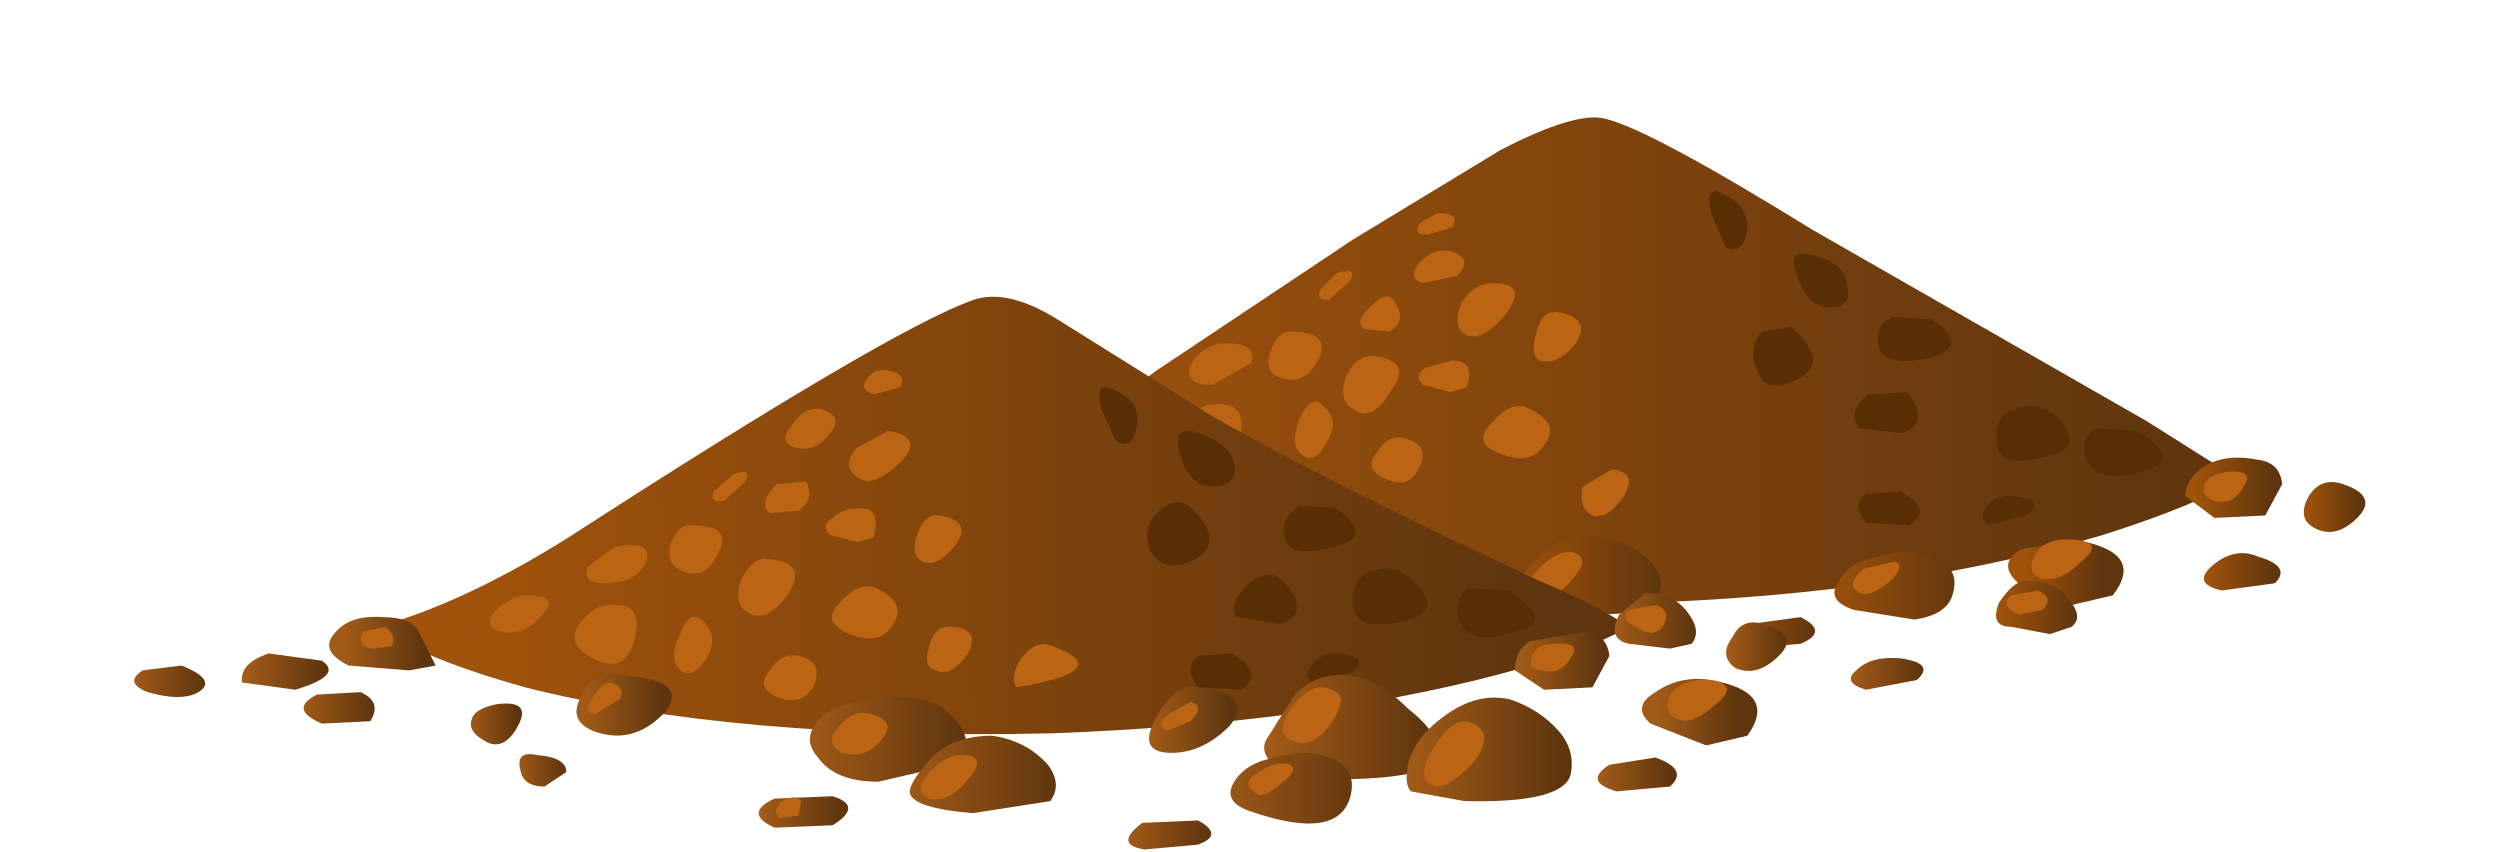 <?xml version="1.0" encoding="UTF-8" standalone="no"?>
<svg xmlns:xlink="http://www.w3.org/1999/xlink" height="17.6px" width="51.65px" xmlns="http://www.w3.org/2000/svg">
  <g transform="matrix(1.0, 0.0, 0.0, 1.0, 0.0, 0.0)">
    <use height="15.15" transform="matrix(1.0, 0.0, 0.0, 1.0, 2.75, 2.45)" width="46.1" xlink:href="#shape0"/>
  </g>
  <defs>
    <g id="shape0" transform="matrix(1.0, 0.0, 0.0, 1.0, -2.75, -2.45)">
      <path d="M43.45 11.05 Q39.45 12.25 34.1 12.45 27.45 12.7 23.0 11.3 L19.9 9.9 Q21.75 9.25 23.9 7.65 L27.95 4.95 31.0 3.1 Q32.55 2.3 33.15 2.45 34.05 2.65 37.45 4.75 L44.35 8.7 46.25 9.9 Q45.35 10.45 43.45 11.05" fill="url(#gradient0)" fill-rule="evenodd" stroke="none"/>
      <path d="M44.15 8.9 Q45.15 9.5 44.25 9.75 43.35 10.0 43.1 9.5 42.95 9.05 43.3 8.85 L44.15 8.9" fill="#592e04" fill-rule="evenodd" stroke="none"/>
      <path d="M39.9 6.6 Q40.75 7.15 39.85 7.4 38.85 7.6 38.8 7.1 38.75 6.7 39.1 6.55 L39.9 6.6" fill="#592e04" fill-rule="evenodd" stroke="none"/>
      <path d="M42.55 8.65 Q43.1 9.3 42.2 9.45 41.25 9.7 41.25 9.1 41.2 8.55 41.65 8.45 42.1 8.25 42.55 8.65" fill="#592e04" fill-rule="evenodd" stroke="none"/>
      <path d="M39.4 8.1 Q39.9 8.75 39.3 8.95 L38.4 8.85 Q38.15 8.5 38.6 8.15 L39.4 8.1" fill="#592e04" fill-rule="evenodd" stroke="none"/>
      <path d="M37.35 5.25 Q38.1 5.4 38.15 5.85 38.3 6.35 37.8 6.35 37.35 6.35 37.15 5.75 36.9 5.15 37.35 5.25" fill="#592e04" fill-rule="evenodd" stroke="none"/>
      <path d="M35.45 3.95 Q36.15 4.2 36.1 4.75 36.0 5.3 35.65 5.1 L35.35 4.4 Q35.25 3.95 35.45 3.95" fill="#592e04" fill-rule="evenodd" stroke="none"/>
      <path d="M37.0 6.75 Q37.8 7.45 37.2 7.8 36.5 8.2 36.3 7.65 36.1 7.2 36.4 6.85 L37.0 6.75" fill="#592e04" fill-rule="evenodd" stroke="none"/>
      <path d="M39.25 10.15 Q39.95 10.5 39.45 10.85 L38.55 10.8 Q38.25 10.4 38.55 10.2 L39.25 10.15" fill="#592e04" fill-rule="evenodd" stroke="none"/>
      <path d="M41.65 10.25 Q42.3 10.35 41.85 10.65 L41.1 10.85 Q40.85 10.7 41.05 10.45 41.25 10.2 41.65 10.25" fill="#592e04" fill-rule="evenodd" stroke="none"/>
      <path d="M21.15 8.9 L21.45 9.6 21.0 9.75 19.7 9.55 Q19.1 9.35 19.4 8.9 19.7 8.55 20.35 8.55 21.0 8.55 21.15 8.9" fill="url(#gradient1)" fill-rule="evenodd" stroke="none"/>
      <path d="M19.2 9.5 Q19.65 9.8 18.6 10.1 17.55 10.35 17.45 9.95 17.4 9.55 18.0 9.35 L19.2 9.5" fill="url(#gradient2)" fill-rule="evenodd" stroke="none"/>
      <path d="M25.3 9.8 Q26.75 9.9 26.2 10.55 25.6 11.2 24.85 10.95 24.2 10.75 24.45 10.25 24.7 9.75 25.3 9.8" fill="url(#gradient3)" fill-rule="evenodd" stroke="none"/>
      <path d="M22.8 10.4 Q23.5 10.25 23.2 10.8 22.9 11.35 22.5 11.15 22.1 10.95 22.2 10.7 22.3 10.5 22.8 10.4" fill="url(#gradient4)" fill-rule="evenodd" stroke="none"/>
      <path d="M34.1 11.6 Q34.5 12.05 34.2 12.35 33.85 12.8 32.65 12.65 31.4 12.5 31.35 12.2 31.25 12.05 31.8 11.5 32.2 11.05 32.95 11.1 33.65 11.15 34.1 11.6" fill="url(#gradient5)" fill-rule="evenodd" stroke="none"/>
      <path d="M40.35 12.25 Q40.25 12.7 39.55 12.8 L38.3 12.6 Q37.7 12.4 38.0 12.0 38.2 11.6 38.8 11.5 39.45 11.3 39.9 11.5 40.5 11.7 40.35 12.25" fill="url(#gradient6)" fill-rule="evenodd" stroke="none"/>
      <path d="M37.2 12.75 Q37.8 13.05 37.2 13.3 L36.1 13.4 Q35.5 13.3 36.1 12.9 L37.2 12.75" fill="url(#gradient7)" fill-rule="evenodd" stroke="none"/>
      <path d="M29.7 12.25 Q30.3 12.5 29.7 12.9 L28.45 12.95 Q27.8 12.6 28.45 12.35 L29.7 12.25" fill="url(#gradient8)" fill-rule="evenodd" stroke="none"/>
      <path d="M23.55 11.4 Q24.15 11.5 24.15 11.8 24.2 12.05 23.7 12.05 23.25 12.05 23.25 11.7 23.15 11.35 23.55 11.4" fill="url(#gradient9)" fill-rule="evenodd" stroke="none"/>
      <path d="M46.65 11.5 Q47.35 11.7 47.0 12.05 L45.9 12.2 Q45.25 12.05 45.75 11.65 46.2 11.3 46.65 11.5" fill="url(#gradient10)" fill-rule="evenodd" stroke="none"/>
      <path d="M46.65 9.5 Q47.1 9.55 47.15 10.0 L46.8 10.65 45.75 10.7 45.15 10.25 Q45.15 9.95 45.45 9.7 45.9 9.35 46.65 9.5" fill="url(#gradient11)" fill-rule="evenodd" stroke="none"/>
      <path d="M42.85 11.15 Q44.35 11.4 43.65 12.3 L42.8 12.5 Q42.1 12.4 41.7 12.05 41.25 11.65 41.75 11.35 L42.85 11.15" fill="url(#gradient12)" fill-rule="evenodd" stroke="none"/>
      <path d="M41.85 12.0 Q42.5 12.0 42.75 12.4 43.05 12.75 42.8 12.95 L42.35 13.1 41.55 12.95 Q41.1 12.95 41.3 12.45 41.6 12.0 41.85 12.0" fill="url(#gradient13)" fill-rule="evenodd" stroke="none"/>
      <path d="M48.4 10.0 Q49.15 10.25 48.7 10.7 48.25 11.15 47.8 10.9 47.45 10.7 47.7 10.25 47.95 9.85 48.4 10.0" fill="url(#gradient14)" fill-rule="evenodd" stroke="none"/>
      <path d="M19.9 10.15 Q20.35 10.35 20.1 10.75 L19.2 10.8 Q18.45 10.5 19.0 10.25 L19.9 10.15" fill="url(#gradient15)" fill-rule="evenodd" stroke="none"/>
      <path d="M16.25 9.55 Q17.0 9.85 16.6 10.15 16.2 10.35 15.6 10.15 15.0 9.9 15.45 9.65 L16.25 9.55" fill="url(#gradient16)" fill-rule="evenodd" stroke="none"/>
      <path d="M23.3 8.15 Q24.1 8.15 23.7 8.55 23.3 8.95 22.8 8.9 22.4 8.85 22.75 8.45 23.05 8.15 23.3 8.15" fill="#ba6414" fill-rule="evenodd" stroke="none"/>
      <path d="M25.2 7.1 Q26.0 7.05 25.85 7.5 L25.05 7.95 Q24.45 7.95 24.6 7.55 24.75 7.2 25.2 7.1" fill="#ba6414" fill-rule="evenodd" stroke="none"/>
      <path d="M25.25 8.35 Q25.8 8.4 25.6 9.1 25.4 9.8 24.75 9.45 24.15 9.1 24.5 8.7 24.8 8.3 25.25 8.35" fill="#ba6414" fill-rule="evenodd" stroke="none"/>
      <path d="M27.35 8.4 Q27.7 8.7 27.4 9.15 27.15 9.65 26.85 9.35 26.65 9.15 26.85 8.65 27.1 8.1 27.35 8.4" fill="#ba6414" fill-rule="evenodd" stroke="none"/>
      <path d="M29.15 9.1 Q29.55 9.25 29.3 9.7 29.1 10.1 28.65 9.9 28.15 9.7 28.45 9.35 28.7 8.9 29.15 9.1" fill="#ba6414" fill-rule="evenodd" stroke="none"/>
      <path d="M31.6 8.45 Q32.25 8.75 31.9 9.2 31.6 9.65 30.95 9.35 30.4 9.15 30.85 8.7 31.25 8.25 31.6 8.45" fill="#ba6414" fill-rule="evenodd" stroke="none"/>
      <path d="M28.35 7.35 Q29.2 7.45 28.75 8.05 28.35 8.75 27.95 8.45 27.65 8.3 27.8 7.8 28.0 7.35 28.35 7.35" fill="#ba6414" fill-rule="evenodd" stroke="none"/>
      <path d="M26.65 6.85 Q27.5 6.85 27.25 7.4 26.95 8.0 26.45 7.8 26.1 7.7 26.25 7.25 26.4 6.85 26.65 6.85" fill="#ba6414" fill-rule="evenodd" stroke="none"/>
      <path d="M27.6 5.65 Q28.05 5.5 27.9 5.8 L27.45 6.2 Q27.15 6.2 27.3 5.95 L27.6 5.65" fill="#ba6414" fill-rule="evenodd" stroke="none"/>
      <path d="M30.0 5.2 Q30.45 5.35 30.1 5.7 L29.4 5.85 Q29.05 5.75 29.35 5.4 29.65 5.1 30.0 5.2" fill="#ba6414" fill-rule="evenodd" stroke="none"/>
      <path d="M29.7 4.4 Q30.2 4.4 30.0 4.7 L29.5 4.85 Q29.15 4.85 29.35 4.6 L29.7 4.4" fill="#ba6414" fill-rule="evenodd" stroke="none"/>
      <path d="M30.85 5.85 Q31.6 5.85 31.1 6.5 30.6 7.1 30.25 6.9 30.0 6.7 30.2 6.25 30.45 5.85 30.85 5.85" fill="#ba6414" fill-rule="evenodd" stroke="none"/>
      <path d="M28.85 6.3 Q29.05 6.65 28.7 6.85 L28.2 6.8 Q27.95 6.65 28.35 6.3 28.7 5.95 28.85 6.3" fill="#ba6414" fill-rule="evenodd" stroke="none"/>
      <path d="M30.0 7.45 Q30.5 7.45 30.3 8.0 L29.95 8.1 29.4 7.95 Q29.2 7.75 29.45 7.6 L30.0 7.45" fill="#ba6414" fill-rule="evenodd" stroke="none"/>
      <path d="M32.2 6.45 Q32.9 6.6 32.55 7.1 32.2 7.55 31.8 7.45 31.6 7.3 31.75 6.85 31.85 6.4 32.2 6.45" fill="#ba6414" fill-rule="evenodd" stroke="none"/>
      <path d="M33.3 9.7 Q33.85 9.75 33.55 10.25 33.2 10.75 32.9 10.65 32.6 10.5 32.7 10.05 L33.3 9.7" fill="#ba6414" fill-rule="evenodd" stroke="none"/>
      <path d="M25.05 9.95 Q25.5 10.0 25.3 10.3 L24.8 10.6 Q24.55 10.6 24.7 10.25 L25.05 9.95" fill="#ba6414" fill-rule="evenodd" stroke="none"/>
      <path d="M32.45 11.4 Q32.9 11.5 32.5 11.95 32.1 12.45 31.75 12.3 31.35 12.2 31.75 11.8 32.1 11.4 32.45 11.4" fill="#ba6414" fill-rule="evenodd" stroke="none"/>
      <path d="M29.1 12.4 L29.05 12.65 28.65 12.7 Q28.45 12.55 28.65 12.4 28.9 12.2 29.1 12.4" fill="#ba6414" fill-rule="evenodd" stroke="none"/>
      <path d="M39.15 11.6 Q39.4 11.7 39.0 12.05 38.55 12.4 38.35 12.2 38.15 12.05 38.5 11.75 L39.15 11.6" fill="#ba6414" fill-rule="evenodd" stroke="none"/>
      <path d="M46.0 9.75 Q46.6 9.7 46.35 10.05 46.15 10.45 45.75 10.35 45.45 10.25 45.55 10.0 45.65 9.8 46.0 9.75" fill="#ba6414" fill-rule="evenodd" stroke="none"/>
      <path d="M42.85 11.15 Q43.5 11.2 43.0 11.6 42.55 12.05 42.15 11.95 41.85 11.8 42.05 11.45 42.25 11.1 42.85 11.15" fill="#ba6414" fill-rule="evenodd" stroke="none"/>
      <path d="M42.1 12.2 Q42.45 12.35 42.2 12.6 L41.7 12.7 Q41.3 12.5 41.55 12.3 L42.1 12.2" fill="#ba6414" fill-rule="evenodd" stroke="none"/>
      <path d="M20.4 8.85 Q20.65 8.95 20.55 9.2 L20.15 9.3 Q19.8 9.15 19.95 8.9 L20.4 8.85" fill="#ba6414" fill-rule="evenodd" stroke="none"/>
      <path d="M25.05 8.6 Q27.3 9.9 31.8 12.0 33.0 12.5 33.65 12.95 32.8 13.45 30.9 13.95 27.05 14.95 21.75 15.15 15.2 15.3 10.85 14.2 8.7 13.6 7.8 12.95 9.6 12.45 11.75 11.1 18.4 6.8 20.1 6.2 20.8 5.95 21.85 6.6 L25.05 8.6" fill="url(#gradient17)" fill-rule="evenodd" stroke="none"/>
      <path d="M31.15 12.2 Q32.2 12.85 31.3 13.05 30.4 13.35 30.15 12.85 30.0 12.4 30.35 12.15 L31.15 12.2" fill="#592e04" fill-rule="evenodd" stroke="none"/>
      <path d="M27.6 10.5 Q28.45 11.1 27.55 11.3 26.6 11.55 26.55 11.1 26.45 10.7 26.85 10.45 L27.6 10.5" fill="#592e04" fill-rule="evenodd" stroke="none"/>
      <path d="M29.25 12.05 Q29.85 12.65 28.95 12.85 28.0 13.05 27.95 12.5 27.9 11.95 28.35 11.8 28.8 11.6 29.25 12.05" fill="#592e04" fill-rule="evenodd" stroke="none"/>
      <path d="M26.55 12.05 Q27.1 12.65 26.45 12.9 L25.55 12.75 Q25.35 12.5 25.8 12.05 26.25 11.7 26.55 12.05" fill="#592e04" fill-rule="evenodd" stroke="none"/>
      <path d="M24.6 8.9 Q25.35 9.1 25.5 9.55 25.6 10.05 25.05 10.05 24.6 10.05 24.4 9.45 24.2 8.85 24.6 8.9" fill="#592e04" fill-rule="evenodd" stroke="none"/>
      <path d="M22.85 8.0 Q23.55 8.2 23.5 8.75 23.4 9.35 23.05 9.1 L22.75 8.45 Q22.65 7.95 22.85 8.0" fill="#592e04" fill-rule="evenodd" stroke="none"/>
      <path d="M24.55 10.45 Q25.35 11.15 24.7 11.55 24.05 11.9 23.75 11.35 23.6 10.9 23.9 10.6 24.25 10.25 24.55 10.45" fill="#592e04" fill-rule="evenodd" stroke="none"/>
      <path d="M25.45 13.5 Q26.15 13.9 25.65 14.25 L24.75 14.2 Q24.45 13.8 24.75 13.55 L25.45 13.5" fill="#592e04" fill-rule="evenodd" stroke="none"/>
      <path d="M27.7 13.5 Q28.35 13.6 27.9 13.9 L27.15 14.1 Q26.9 14.0 27.1 13.75 27.3 13.45 27.7 13.5" fill="#592e04" fill-rule="evenodd" stroke="none"/>
      <path d="M8.65 13.05 L9.0 13.75 8.45 13.85 7.2 13.75 Q6.6 13.45 6.9 13.1 7.2 12.7 7.9 12.75 8.5 12.75 8.65 13.05" fill="url(#gradient18)" fill-rule="evenodd" stroke="none"/>
      <path d="M6.65 13.65 Q7.1 13.95 6.1 14.25 L5.0 14.1 Q4.95 13.7 5.55 13.5 L6.65 13.65" fill="url(#gradient19)" fill-rule="evenodd" stroke="none"/>
      <path d="M12.85 13.95 Q14.25 14.05 13.75 14.7 13.15 15.35 12.4 15.15 11.7 14.95 12.0 14.4 12.2 13.85 12.85 13.95" fill="url(#gradient20)" fill-rule="evenodd" stroke="none"/>
      <path d="M10.25 14.55 Q11.0 14.45 10.7 15.0 10.4 15.55 10.0 15.3 9.65 15.1 9.75 14.85 9.8 14.65 10.25 14.55" fill="url(#gradient21)" fill-rule="evenodd" stroke="none"/>
      <path d="M18.55 14.4 Q19.4 14.4 19.8 14.95 20.2 15.5 19.65 15.8 L18.15 16.15 Q17.25 16.15 16.9 15.65 16.5 15.2 17.05 14.75 17.6 14.4 18.55 14.4" fill="url(#gradient22)" fill-rule="evenodd" stroke="none"/>
      <path d="M21.65 15.8 Q21.95 16.2 21.7 16.55 L20.1 16.8 Q18.9 16.7 18.8 16.4 18.75 16.2 19.25 15.65 19.7 15.2 20.5 15.2 21.2 15.3 21.65 15.8" fill="url(#gradient23)" fill-rule="evenodd" stroke="none"/>
      <path d="M27.55 16.1 L26.55 15.95 Q26.0 15.65 26.15 15.3 L26.75 14.35 Q27.2 13.9 27.8 13.95 28.45 14.0 29.1 14.65 29.8 15.2 29.7 15.65 29.55 16.1 27.55 16.1" fill="url(#gradient24)" fill-rule="evenodd" stroke="none"/>
      <path d="M27.9 16.45 Q27.65 17.4 25.8 16.75 25.25 16.55 25.5 16.15 25.75 15.75 26.35 15.65 26.95 15.45 27.45 15.65 28.05 15.85 27.9 16.45" fill="url(#gradient25)" fill-rule="evenodd" stroke="none"/>
      <path d="M24.75 16.95 Q25.3 17.25 24.75 17.45 L23.65 17.55 Q23.0 17.45 23.6 17.0 L24.75 16.95" fill="url(#gradient26)" fill-rule="evenodd" stroke="none"/>
      <path d="M17.2 16.45 Q17.85 16.65 17.2 17.05 L16.0 17.1 Q15.35 16.8 16.0 16.5 L17.2 16.45" fill="url(#gradient27)" fill-rule="evenodd" stroke="none"/>
      <path d="M11.1 15.6 Q11.7 15.65 11.7 15.95 L11.25 16.25 Q10.8 16.25 10.75 15.9 10.65 15.5 11.1 15.6" fill="url(#gradient28)" fill-rule="evenodd" stroke="none"/>
      <path d="M24.75 14.2 Q25.95 14.35 25.4 15.0 24.8 15.6 24.1 15.55 23.5 15.5 23.9 14.8 24.3 14.1 24.75 14.2" fill="url(#gradient29)" fill-rule="evenodd" stroke="none"/>
      <path d="M31.2 14.45 Q31.8 14.65 32.2 15.1 32.55 15.5 32.45 16.0 32.3 16.6 30.25 16.55 L29.15 16.35 Q29.0 16.2 29.1 15.75 29.25 15.2 29.9 14.75 30.55 14.3 31.2 14.45" fill="url(#gradient30)" fill-rule="evenodd" stroke="none"/>
      <path d="M34.2 15.65 Q34.9 15.9 34.5 16.25 L33.4 16.35 Q32.7 16.15 33.25 15.8 L34.2 15.65" fill="url(#gradient31)" fill-rule="evenodd" stroke="none"/>
      <path d="M32.75 13.05 Q33.2 13.1 33.25 13.55 L32.9 14.2 31.9 14.25 31.3 13.85 Q31.3 13.45 31.6 13.25 L32.75 13.05" fill="url(#gradient32)" fill-rule="evenodd" stroke="none"/>
      <path d="M35.35 14.05 Q36.75 14.3 36.1 15.2 L35.25 15.4 34.1 14.95 Q33.7 14.6 34.2 14.3 34.7 13.95 35.35 14.05" fill="url(#gradient33)" fill-rule="evenodd" stroke="none"/>
      <path d="M34.0 12.25 Q34.6 12.25 34.9 12.7 35.15 13.05 34.95 13.3 L34.5 13.4 33.65 13.3 Q33.2 13.2 33.45 12.7 L34.0 12.25" fill="url(#gradient34)" fill-rule="evenodd" stroke="none"/>
      <path d="M36.45 12.9 Q37.2 13.1 36.75 13.55 36.3 14.0 35.85 13.8 35.5 13.55 35.8 13.15 36.0 12.75 36.45 12.9" fill="url(#gradient35)" fill-rule="evenodd" stroke="none"/>
      <path d="M39.25 13.6 Q40.0 13.7 39.6 14.05 L38.55 14.25 Q38.05 14.1 38.35 13.85 38.65 13.55 39.25 13.6" fill="url(#gradient36)" fill-rule="evenodd" stroke="none"/>
      <path d="M7.45 14.3 Q7.9 14.5 7.65 14.9 L6.65 14.95 Q5.95 14.65 6.55 14.35 L7.45 14.3" fill="url(#gradient37)" fill-rule="evenodd" stroke="none"/>
      <path d="M3.75 13.75 Q4.5 14.05 4.1 14.3 3.75 14.5 3.05 14.3 2.55 14.1 2.95 13.85 L3.75 13.75" fill="url(#gradient38)" fill-rule="evenodd" stroke="none"/>
      <path d="M10.85 12.3 Q11.6 12.3 11.2 12.7 10.85 13.15 10.35 13.05 9.95 12.95 10.25 12.6 10.6 12.3 10.85 12.3" fill="#ba6414" fill-rule="evenodd" stroke="none"/>
      <path d="M12.7 11.3 Q13.5 11.15 13.35 11.6 13.15 12.05 12.5 12.05 12.0 12.05 12.15 11.7 L12.7 11.3" fill="#ba6414" fill-rule="evenodd" stroke="none"/>
      <path d="M12.75 12.5 Q13.3 12.5 13.1 13.25 12.9 13.95 12.25 13.6 11.65 13.3 12.0 12.85 12.3 12.45 12.75 12.5" fill="#ba6414" fill-rule="evenodd" stroke="none"/>
      <path d="M14.55 12.85 Q14.85 13.15 14.6 13.6 14.3 14.05 14.05 13.85 13.8 13.6 14.05 13.1 14.25 12.55 14.55 12.85" fill="#ba6414" fill-rule="evenodd" stroke="none"/>
      <path d="M16.65 13.6 Q17.0 13.75 16.8 14.2 16.55 14.6 16.05 14.4 15.6 14.2 15.9 13.85 16.2 13.4 16.65 13.6" fill="#ba6414" fill-rule="evenodd" stroke="none"/>
      <path d="M18.1 12.15 Q18.75 12.45 18.45 12.9 18.2 13.35 17.55 13.1 16.95 12.85 17.35 12.45 17.75 12.0 18.1 12.15" fill="#ba6414" fill-rule="evenodd" stroke="none"/>
      <path d="M15.85 11.55 Q16.7 11.6 16.3 12.25 15.85 12.9 15.45 12.65 15.15 12.5 15.3 12.0 15.55 11.5 15.85 11.55" fill="#ba6414" fill-rule="evenodd" stroke="none"/>
      <path d="M14.25 10.85 Q15.15 10.85 14.85 11.4 14.6 12.0 14.1 11.8 13.75 11.65 13.85 11.25 14.0 10.85 14.25 10.85" fill="#ba6414" fill-rule="evenodd" stroke="none"/>
      <path d="M15.15 9.8 Q15.55 9.65 15.4 9.95 L14.95 10.35 Q14.65 10.4 14.75 10.15 L15.15 9.8" fill="#ba6414" fill-rule="evenodd" stroke="none"/>
      <path d="M16.95 8.45 Q17.45 8.6 17.15 8.95 16.85 9.35 16.45 9.25 16.05 9.15 16.35 8.8 16.6 8.4 16.95 8.45" fill="#ba6414" fill-rule="evenodd" stroke="none"/>
      <path d="M18.3 7.65 Q18.75 7.7 18.6 8.0 L18.05 8.15 Q17.75 8.05 17.9 7.85 18.05 7.6 18.3 7.65" fill="#ba6414" fill-rule="evenodd" stroke="none"/>
      <path d="M18.35 8.9 Q19.15 9.05 18.55 9.6 17.95 10.15 17.65 9.8 17.4 9.6 17.7 9.25 L18.35 8.9" fill="#ba6414" fill-rule="evenodd" stroke="none"/>
      <path d="M16.65 9.95 Q16.85 10.3 16.5 10.55 L15.9 10.6 Q15.65 10.4 16.05 10.0 L16.65 9.95" fill="#ba6414" fill-rule="evenodd" stroke="none"/>
      <path d="M17.8 10.5 Q18.2 10.5 18.05 11.1 L17.7 11.2 17.15 11.05 Q16.95 10.85 17.2 10.7 17.4 10.5 17.8 10.5" fill="#ba6414" fill-rule="evenodd" stroke="none"/>
      <path d="M19.4 10.65 Q20.1 10.75 19.75 11.25 19.35 11.75 19.05 11.6 18.8 11.45 18.95 11.05 19.1 10.6 19.4 10.65" fill="#ba6414" fill-rule="evenodd" stroke="none"/>
      <path d="M19.7 12.95 Q20.25 13.0 20.0 13.5 19.65 14.0 19.35 13.85 19.05 13.8 19.2 13.35 19.3 12.9 19.7 12.95" fill="#ba6414" fill-rule="evenodd" stroke="none"/>
      <path d="M21.75 13.35 Q23.1 13.85 21.0 14.2 20.85 14.0 21.1 13.6 21.4 13.2 21.75 13.35" fill="#ba6414" fill-rule="evenodd" stroke="none"/>
      <path d="M12.6 14.1 Q12.95 14.2 12.8 14.45 L12.3 14.75 Q12.0 14.75 12.25 14.4 12.45 14.1 12.6 14.1" fill="#ba6414" fill-rule="evenodd" stroke="none"/>
      <path d="M18.0 14.75 Q18.55 14.9 18.2 15.3 17.85 15.7 17.4 15.55 17.0 15.35 17.35 15.0 17.6 14.65 18.0 14.75" fill="#ba6414" fill-rule="evenodd" stroke="none"/>
      <path d="M19.95 15.6 Q20.4 15.65 20.0 16.1 19.6 16.6 19.2 16.5 18.85 16.35 19.2 15.95 19.6 15.55 19.95 15.6" fill="#ba6414" fill-rule="evenodd" stroke="none"/>
      <path d="M16.55 16.55 L16.5 16.85 16.1 16.9 Q15.95 16.75 16.15 16.55 16.45 16.4 16.55 16.55" fill="#ba6414" fill-rule="evenodd" stroke="none"/>
      <path d="M30.45 14.95 Q30.9 15.2 30.4 15.8 29.8 16.4 29.55 16.2 29.25 16.05 29.65 15.4 30.05 14.75 30.45 14.95" fill="#ba6414" fill-rule="evenodd" stroke="none"/>
      <path d="M27.6 14.3 Q27.85 14.4 27.5 14.95 27.1 15.5 26.7 15.3 26.3 15.15 26.7 14.6 27.15 14.0 27.6 14.3" fill="#ba6414" fill-rule="evenodd" stroke="none"/>
      <path d="M26.65 15.8 Q26.85 15.9 26.45 16.2 26.05 16.55 25.9 16.35 25.65 16.15 26.0 15.95 26.4 15.7 26.65 15.8" fill="#ba6414" fill-rule="evenodd" stroke="none"/>
      <path d="M24.6 14.5 Q24.9 14.6 24.6 14.9 L24.1 15.1 Q23.85 14.95 24.15 14.75 L24.6 14.5" fill="#ba6414" fill-rule="evenodd" stroke="none"/>
      <path d="M32.1 13.3 Q32.7 13.25 32.45 13.6 32.25 13.95 31.85 13.85 31.55 13.85 31.65 13.55 31.75 13.3 32.1 13.3" fill="#ba6414" fill-rule="evenodd" stroke="none"/>
      <path d="M35.35 14.05 Q35.95 14.15 35.45 14.55 34.95 15.0 34.65 14.85 34.35 14.75 34.5 14.35 34.75 14.0 35.35 14.05" fill="#ba6414" fill-rule="evenodd" stroke="none"/>
      <path d="M34.2 12.5 Q34.55 12.6 34.35 12.95 34.15 13.2 33.8 12.95 33.45 12.8 33.65 12.6 L34.2 12.5" fill="#ba6414" fill-rule="evenodd" stroke="none"/>
      <path d="M7.95 12.95 Q8.2 13.1 8.1 13.35 L7.7 13.4 Q7.35 13.35 7.5 13.05 L7.95 12.95" fill="#ba6414" fill-rule="evenodd" stroke="none"/>
    </g>
    <linearGradient gradientTransform="matrix(0.016, 0.0, 0.0, -0.016, 33.1, 7.45)" gradientUnits="userSpaceOnUse" id="gradient0" spreadMethod="pad" x1="-819.2" x2="819.2">
      <stop offset="0.0" stop-color="#a1530b"/>
      <stop offset="0.988" stop-color="#5e350e"/>
    </linearGradient>
    <linearGradient gradientTransform="matrix(0.001, 0.0, 0.0, -0.001, 20.4, 9.15)" gradientUnits="userSpaceOnUse" id="gradient1" spreadMethod="pad" x1="-819.2" x2="819.2">
      <stop offset="0.0" stop-color="#a1530b"/>
      <stop offset="0.988" stop-color="#5e350e"/>
    </linearGradient>
    <linearGradient gradientTransform="matrix(0.001, 0.0, 0.0, -0.001, 18.35, 9.75)" gradientUnits="userSpaceOnUse" id="gradient2" spreadMethod="pad" x1="-819.2" x2="819.2">
      <stop offset="0.0" stop-color="#a1530b"/>
      <stop offset="0.988" stop-color="#5e350e"/>
    </linearGradient>
    <linearGradient gradientTransform="matrix(0.001, 0.0, 0.0, -0.001, 25.35, 10.4)" gradientUnits="userSpaceOnUse" id="gradient3" spreadMethod="pad" x1="-819.2" x2="819.2">
      <stop offset="0.0" stop-color="#a1530b"/>
      <stop offset="0.988" stop-color="#5e350e"/>
    </linearGradient>
    <linearGradient gradientTransform="matrix(6.0E-4, 0.0, 0.0, -6.0E-4, 22.75, 10.75)" gradientUnits="userSpaceOnUse" id="gradient4" spreadMethod="pad" x1="-819.2" x2="819.2">
      <stop offset="0.0" stop-color="#a1530b"/>
      <stop offset="0.988" stop-color="#5e350e"/>
    </linearGradient>
    <linearGradient gradientTransform="matrix(0.002, 0.0, 0.0, -0.002, 32.8, 11.9)" gradientUnits="userSpaceOnUse" id="gradient5" spreadMethod="pad" x1="-819.2" x2="819.2">
      <stop offset="0.0" stop-color="#a1530b"/>
      <stop offset="0.988" stop-color="#5e350e"/>
    </linearGradient>
    <linearGradient gradientTransform="matrix(0.002, 0.0, 0.0, -0.002, 39.15, 12.1)" gradientUnits="userSpaceOnUse" id="gradient6" spreadMethod="pad" x1="-819.2" x2="819.2">
      <stop offset="0.0" stop-color="#a1530b"/>
      <stop offset="0.988" stop-color="#5e350e"/>
    </linearGradient>
    <linearGradient gradientTransform="matrix(0.001, 0.0, 0.0, -0.001, 36.7, 13.0)" gradientUnits="userSpaceOnUse" id="gradient7" spreadMethod="pad" x1="-819.2" x2="819.2">
      <stop offset="0.0" stop-color="#a1530b"/>
      <stop offset="0.988" stop-color="#5e350e"/>
    </linearGradient>
    <linearGradient gradientTransform="matrix(0.001, 0.0, 0.0, -0.001, 29.1, 12.6)" gradientUnits="userSpaceOnUse" id="gradient8" spreadMethod="pad" x1="-819.2" x2="819.2">
      <stop offset="0.0" stop-color="#a1530b"/>
      <stop offset="0.988" stop-color="#5e350e"/>
    </linearGradient>
    <linearGradient gradientTransform="matrix(6.0E-4, 0.0, 0.0, -6.0E-4, 23.7, 11.75)" gradientUnits="userSpaceOnUse" id="gradient9" spreadMethod="pad" x1="-819.2" x2="819.2">
      <stop offset="0.0" stop-color="#a1530b"/>
      <stop offset="0.988" stop-color="#5e350e"/>
    </linearGradient>
    <linearGradient gradientTransform="matrix(9.0E-4, 0.0, 0.0, -9.0E-4, 46.3, 11.85)" gradientUnits="userSpaceOnUse" id="gradient10" spreadMethod="pad" x1="-819.2" x2="819.2">
      <stop offset="0.0" stop-color="#a1530b"/>
      <stop offset="0.988" stop-color="#5e350e"/>
    </linearGradient>
    <linearGradient gradientTransform="matrix(0.001, 0.0, 0.0, -0.001, 46.15, 10.1)" gradientUnits="userSpaceOnUse" id="gradient11" spreadMethod="pad" x1="-819.2" x2="819.2">
      <stop offset="0.0" stop-color="#a1530b"/>
      <stop offset="0.988" stop-color="#5e350e"/>
    </linearGradient>
    <linearGradient gradientTransform="matrix(0.001, 0.0, 0.0, -0.001, 42.65, 11.8)" gradientUnits="userSpaceOnUse" id="gradient12" spreadMethod="pad" x1="-819.2" x2="819.2">
      <stop offset="0.0" stop-color="#a1530b"/>
      <stop offset="0.988" stop-color="#5e350e"/>
    </linearGradient>
    <linearGradient gradientTransform="matrix(0.001, 0.0, 0.0, -0.001, 42.1, 12.55)" gradientUnits="userSpaceOnUse" id="gradient13" spreadMethod="pad" x1="-819.2" x2="819.2">
      <stop offset="0.0" stop-color="#a1530b"/>
      <stop offset="0.988" stop-color="#5e350e"/>
    </linearGradient>
    <linearGradient gradientTransform="matrix(7.0E-4, 0.0, 0.0, -7.0E-4, 48.2, 10.5)" gradientUnits="userSpaceOnUse" id="gradient14" spreadMethod="pad" x1="-819.2" x2="819.2">
      <stop offset="0.0" stop-color="#a1530b"/>
      <stop offset="0.988" stop-color="#5e350e"/>
    </linearGradient>
    <linearGradient gradientTransform="matrix(9.0E-4, 0.0, 0.0, -9.0E-4, 19.5, 10.5)" gradientUnits="userSpaceOnUse" id="gradient15" spreadMethod="pad" x1="-819.2" x2="819.2">
      <stop offset="0.0" stop-color="#a1530b"/>
      <stop offset="0.988" stop-color="#5e350e"/>
    </linearGradient>
    <linearGradient gradientTransform="matrix(9.0E-4, 0.0, 0.0, -9.0E-4, 16.0, 9.85)" gradientUnits="userSpaceOnUse" id="gradient16" spreadMethod="pad" x1="-819.2" x2="819.2">
      <stop offset="0.0" stop-color="#a1530b"/>
      <stop offset="0.988" stop-color="#5e350e"/>
    </linearGradient>
    <linearGradient gradientTransform="matrix(0.014, -1.0E-4, -1.0E-4, -0.014, 20.9, 10.65)" gradientUnits="userSpaceOnUse" id="gradient17" spreadMethod="pad" x1="-819.2" x2="819.2">
      <stop offset="0.0" stop-color="#a1530b"/>
      <stop offset="0.988" stop-color="#5e350e"/>
    </linearGradient>
    <linearGradient gradientTransform="matrix(0.001, 0.0, 0.0, -0.001, 7.95, 13.35)" gradientUnits="userSpaceOnUse" id="gradient18" spreadMethod="pad" x1="-819.2" x2="819.2">
      <stop offset="0.0" stop-color="#a15a18"/>
      <stop offset="0.988" stop-color="#5e350e"/>
    </linearGradient>
    <linearGradient gradientTransform="matrix(0.001, 0.0, 0.0, -0.001, 5.9, 13.85)" gradientUnits="userSpaceOnUse" id="gradient19" spreadMethod="pad" x1="-819.2" x2="819.2">
      <stop offset="0.0" stop-color="#a15a18"/>
      <stop offset="0.988" stop-color="#5e350e"/>
    </linearGradient>
    <linearGradient gradientTransform="matrix(0.001, 0.0, 0.0, -0.001, 12.9, 14.55)" gradientUnits="userSpaceOnUse" id="gradient20" spreadMethod="pad" x1="-819.2" x2="819.2">
      <stop offset="0.0" stop-color="#a15a18"/>
      <stop offset="0.988" stop-color="#5e350e"/>
    </linearGradient>
    <linearGradient gradientTransform="matrix(6.0E-4, 0.0, 0.0, -6.0E-4, 10.2, 14.95)" gradientUnits="userSpaceOnUse" id="gradient21" spreadMethod="pad" x1="-819.2" x2="819.2">
      <stop offset="0.0" stop-color="#a15a18"/>
      <stop offset="0.988" stop-color="#5e350e"/>
    </linearGradient>
    <linearGradient gradientTransform="matrix(0.002, 0.0, 0.0, -0.002, 18.3, 15.25)" gradientUnits="userSpaceOnUse" id="gradient22" spreadMethod="pad" x1="-819.2" x2="819.2">
      <stop offset="0.0" stop-color="#a15a18"/>
      <stop offset="0.988" stop-color="#5e350e"/>
    </linearGradient>
    <linearGradient gradientTransform="matrix(0.002, 0.0, 0.0, -0.002, 20.3, 16.05)" gradientUnits="userSpaceOnUse" id="gradient23" spreadMethod="pad" x1="-819.2" x2="819.2">
      <stop offset="0.0" stop-color="#a15a18"/>
      <stop offset="0.988" stop-color="#5e350e"/>
    </linearGradient>
    <linearGradient gradientTransform="matrix(0.002, 0.0, 0.0, -0.002, 27.9, 15.05)" gradientUnits="userSpaceOnUse" id="gradient24" spreadMethod="pad" x1="-819.2" x2="819.2">
      <stop offset="0.0" stop-color="#a15a18"/>
      <stop offset="0.988" stop-color="#5e350e"/>
    </linearGradient>
    <linearGradient gradientTransform="matrix(0.002, 0.0, 0.0, -0.002, 26.7, 16.25)" gradientUnits="userSpaceOnUse" id="gradient25" spreadMethod="pad" x1="-819.2" x2="819.2">
      <stop offset="0.0" stop-color="#a15a18"/>
      <stop offset="0.988" stop-color="#5e350e"/>
    </linearGradient>
    <linearGradient gradientTransform="matrix(0.001, 0.0, 0.0, -0.001, 24.15, 17.2)" gradientUnits="userSpaceOnUse" id="gradient26" spreadMethod="pad" x1="-819.2" x2="819.2">
      <stop offset="0.0" stop-color="#a15a18"/>
      <stop offset="0.988" stop-color="#5e350e"/>
    </linearGradient>
    <linearGradient gradientTransform="matrix(0.001, 0.0, 0.0, -0.001, 16.55, 16.8)" gradientUnits="userSpaceOnUse" id="gradient27" spreadMethod="pad" x1="-819.2" x2="819.2">
      <stop offset="0.0" stop-color="#a15a18"/>
      <stop offset="0.988" stop-color="#5e350e"/>
    </linearGradient>
    <linearGradient gradientTransform="matrix(6.0E-4, 0.0, 0.0, -6.0E-4, 11.2, 15.9)" gradientUnits="userSpaceOnUse" id="gradient28" spreadMethod="pad" x1="-819.2" x2="819.2">
      <stop offset="0.0" stop-color="#a15a18"/>
      <stop offset="0.988" stop-color="#5e350e"/>
    </linearGradient>
    <linearGradient gradientTransform="matrix(0.001, 0.0, 0.0, -0.001, 24.6, 14.85)" gradientUnits="userSpaceOnUse" id="gradient29" spreadMethod="pad" x1="-819.2" x2="819.2">
      <stop offset="0.0" stop-color="#a15a18"/>
      <stop offset="0.988" stop-color="#5e350e"/>
    </linearGradient>
    <linearGradient gradientTransform="matrix(0.002, 0.0, 0.0, -0.002, 30.75, 15.5)" gradientUnits="userSpaceOnUse" id="gradient30" spreadMethod="pad" x1="-819.2" x2="819.2">
      <stop offset="0.0" stop-color="#a15a18"/>
      <stop offset="0.988" stop-color="#5e350e"/>
    </linearGradient>
    <linearGradient gradientTransform="matrix(9.0E-4, 0.0, 0.0, -9.0E-4, 33.8, 16.05)" gradientUnits="userSpaceOnUse" id="gradient31" spreadMethod="pad" x1="-819.2" x2="819.2">
      <stop offset="0.0" stop-color="#a15a18"/>
      <stop offset="0.988" stop-color="#5e350e"/>
    </linearGradient>
    <linearGradient gradientTransform="matrix(0.001, 0.0, 0.0, -0.001, 32.25, 13.65)" gradientUnits="userSpaceOnUse" id="gradient32" spreadMethod="pad" x1="-819.2" x2="819.2">
      <stop offset="0.0" stop-color="#a15a18"/>
      <stop offset="0.988" stop-color="#5e350e"/>
    </linearGradient>
    <linearGradient gradientTransform="matrix(0.001, 0.0, 0.0, -0.001, 35.1, 14.75)" gradientUnits="userSpaceOnUse" id="gradient33" spreadMethod="pad" x1="-819.2" x2="819.2">
      <stop offset="0.0" stop-color="#a15a18"/>
      <stop offset="0.988" stop-color="#5e350e"/>
    </linearGradient>
    <linearGradient gradientTransform="matrix(0.001, 0.0, 0.0, -0.001, 34.2, 12.85)" gradientUnits="userSpaceOnUse" id="gradient34" spreadMethod="pad" x1="-819.2" x2="819.2">
      <stop offset="0.0" stop-color="#a15a18"/>
      <stop offset="0.988" stop-color="#5e350e"/>
    </linearGradient>
    <linearGradient gradientTransform="matrix(7.0E-4, 0.0, 0.0, -7.0E-4, 36.3, 13.35)" gradientUnits="userSpaceOnUse" id="gradient35" spreadMethod="pad" x1="-819.2" x2="819.2">
      <stop offset="0.0" stop-color="#a15a18"/>
      <stop offset="0.988" stop-color="#5e350e"/>
    </linearGradient>
    <linearGradient gradientTransform="matrix(9.0E-4, 0.0, 0.0, -9.0E-4, 39.0, 13.9)" gradientUnits="userSpaceOnUse" id="gradient36" spreadMethod="pad" x1="-819.2" x2="819.2">
      <stop offset="0.0" stop-color="#a15a18"/>
      <stop offset="0.988" stop-color="#5e350e"/>
    </linearGradient>
    <linearGradient gradientTransform="matrix(9.0E-4, 0.0, 0.0, -9.0E-4, 7.0, 14.7)" gradientUnits="userSpaceOnUse" id="gradient37" spreadMethod="pad" x1="-819.2" x2="819.2">
      <stop offset="0.0" stop-color="#a15a18"/>
      <stop offset="0.988" stop-color="#5e350e"/>
    </linearGradient>
    <linearGradient gradientTransform="matrix(9.0E-4, 0.0, 0.0, -9.0E-4, 3.5, 14.05)" gradientUnits="userSpaceOnUse" id="gradient38" spreadMethod="pad" x1="-819.2" x2="819.2">
      <stop offset="0.0" stop-color="#a15a18"/>
      <stop offset="0.988" stop-color="#5e350e"/>
    </linearGradient>
  </defs>
</svg>
